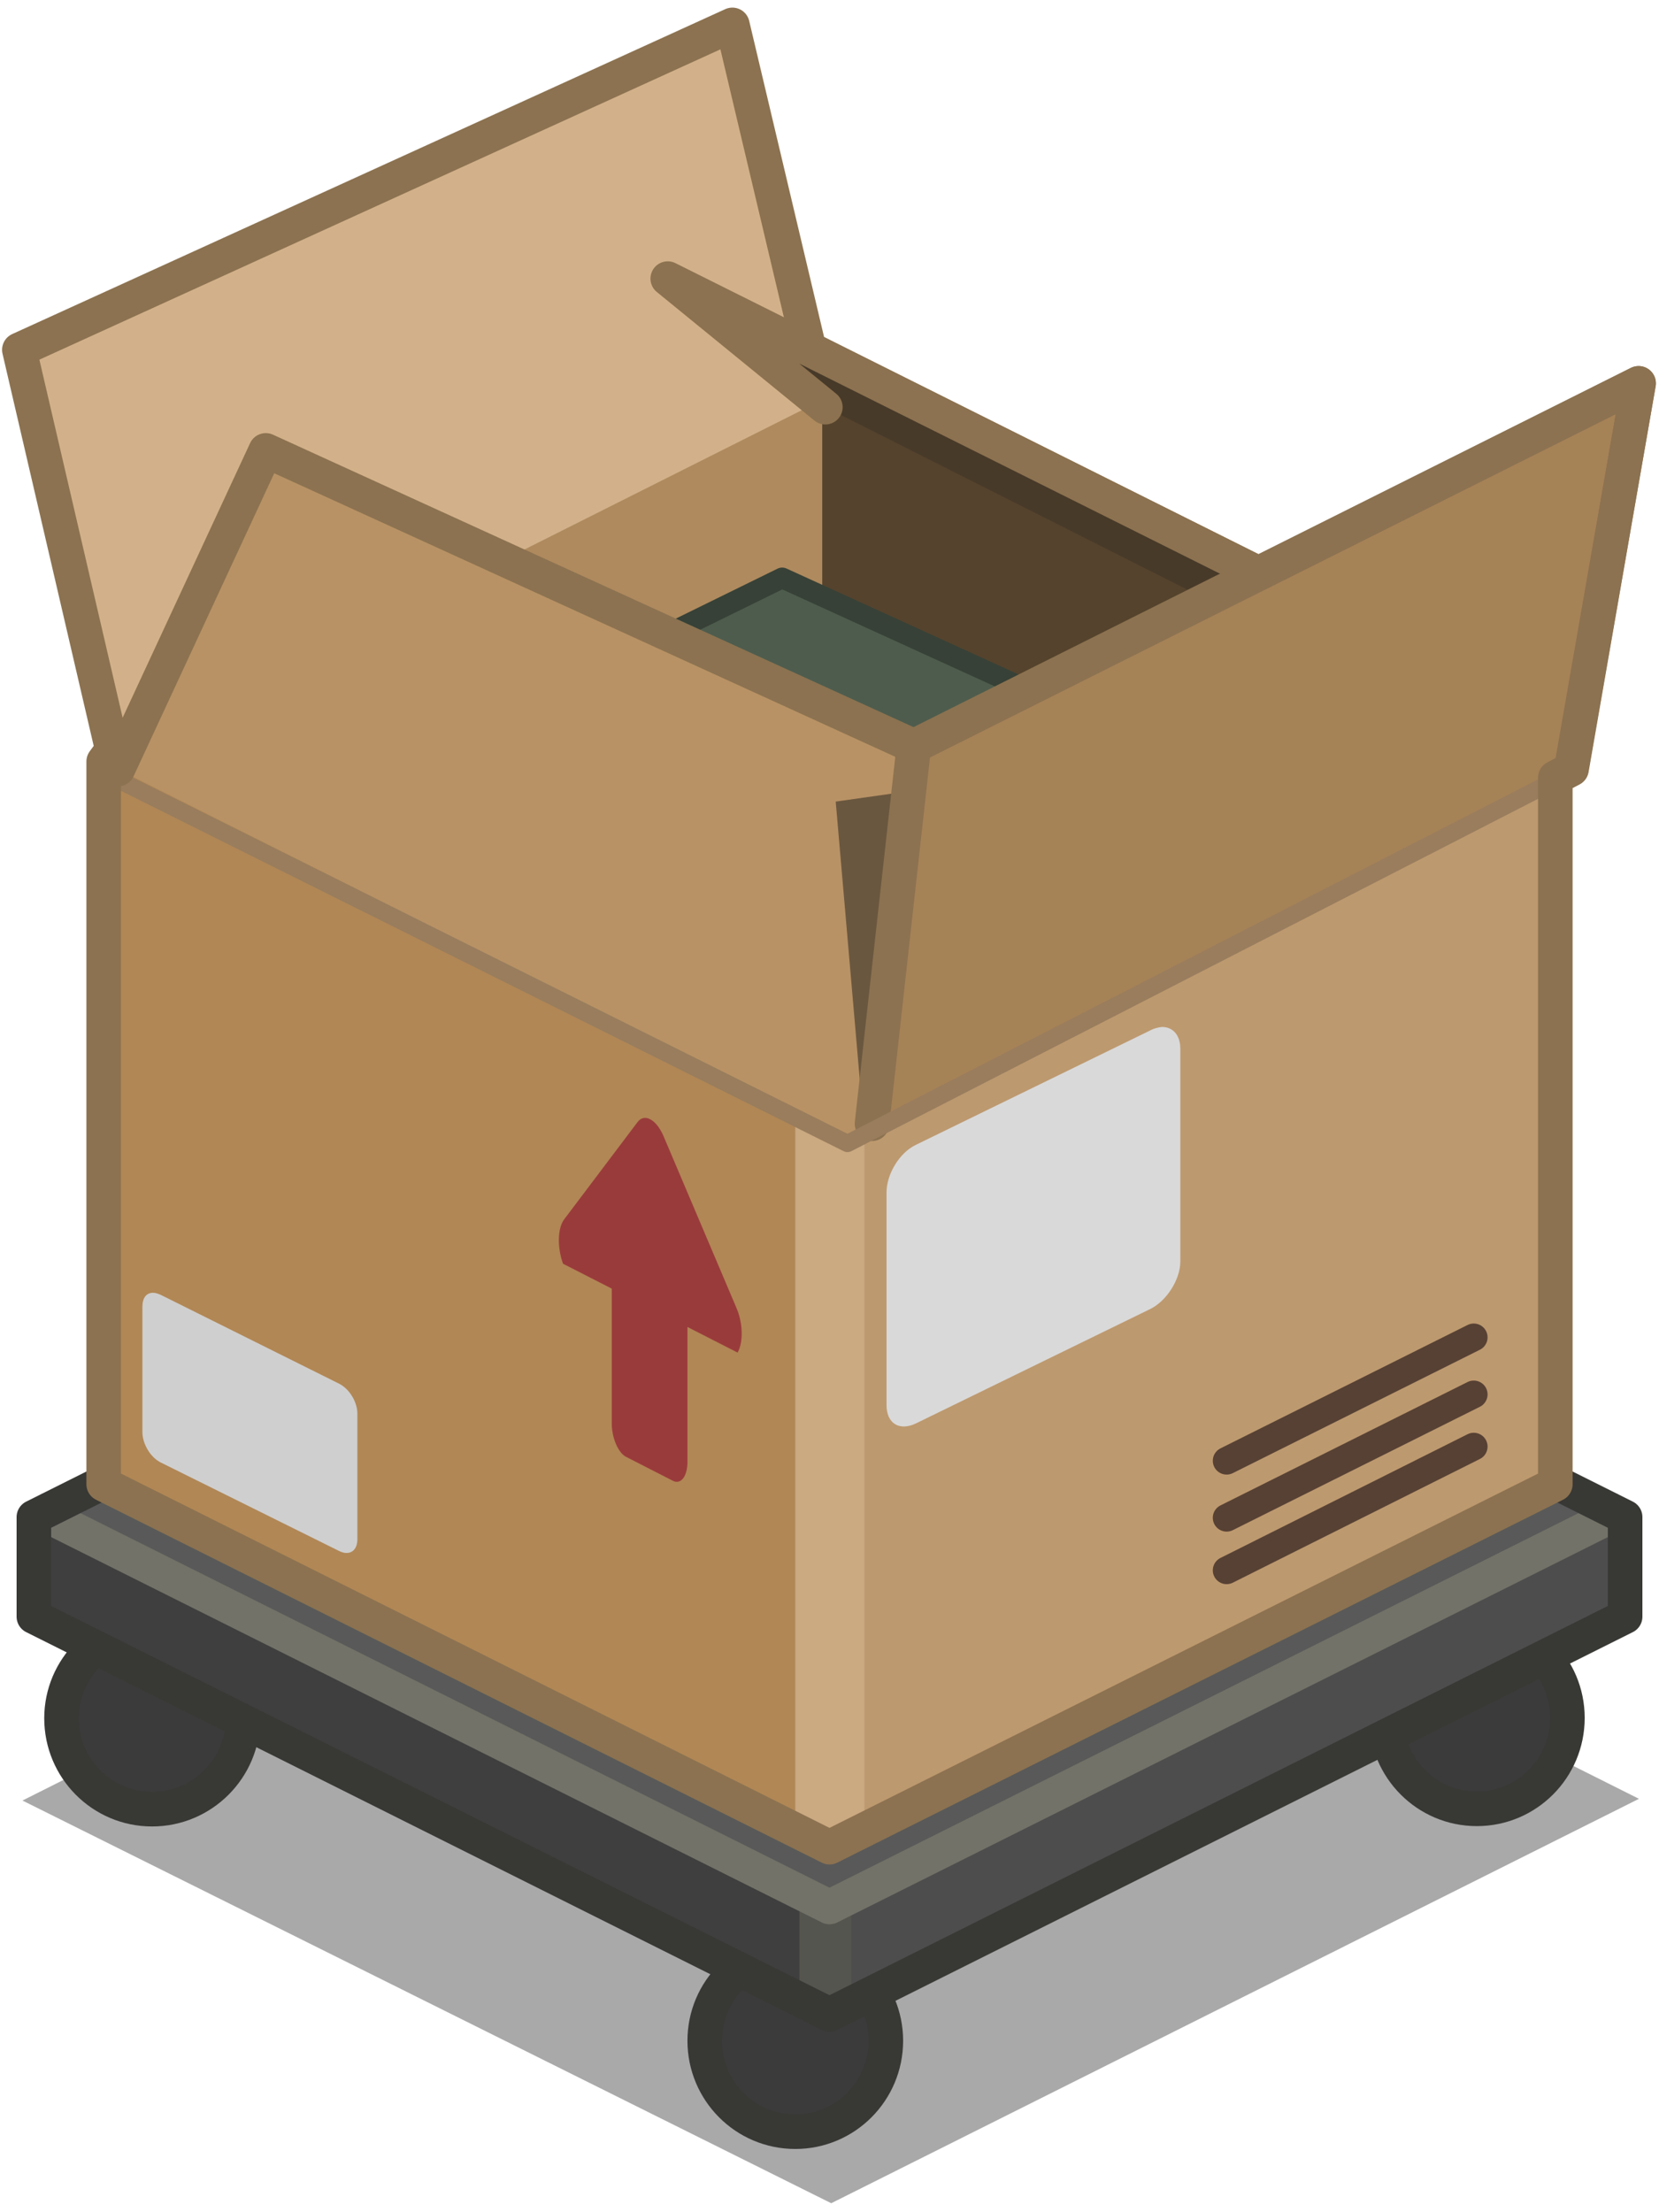 <?xml version="1.0" encoding="UTF-8" standalone="no"?>

<svg xmlns:svg="http://www.w3.org/2000/svg" xmlns="http://www.w3.org/2000/svg" version="1.0" width="100%" height="100%" viewBox="0 0 48 64" id="svg2985" style="display:inline">
<defs id="defs2987"/>
<path d="M 24.05,63.74 L 47.42,52.04 L 24.05,40.33 L 0.65,52.09 L 24.05,63.74 z" id="p3220" style="fill:#222222;fill-opacity:0.39;stroke:none;display:inline"/>
<path d="M 25.63,59.04 C 25.63,60.49 24.46,61.67 23.01,61.67 C 21.56,61.67 20.39,60.49 20.39,59.04 C 20.39,57.59 21.56,56.42 23.01,56.42 C 24.46,56.42 25.63,57.59 25.63,59.04 z" id="p3206" style="opacity:1;fill:#3b3b3b;fill-opacity:1;fill-rule:nonzero;stroke:#383835;stroke-width:1;stroke-linecap:butt;stroke-linejoin:round;marker:none;stroke-miterlimit:4;stroke-dasharray:none;stroke-dashoffset:0;stroke-opacity:1;visibility:visible;display:inline;overflow:visible;enable-background:accumulate"/>
<path d="M 4.40,47.09 C 2.95,47.09 1.78,48.27 1.78,49.71 C 1.78,51.16 2.95,52.34 4.40,52.34 C 5.85,52.34 7.03,51.16 7.03,49.71 C 7.03,48.27 5.85,47.09 4.40,47.09 z" id="p3208" style="opacity:1;fill:#3b3b3b;fill-opacity:1;fill-rule:nonzero;stroke:#383835;stroke-width:1;stroke-linecap:butt;stroke-linejoin:round;marker:none;stroke-miterlimit:4;stroke-dasharray:none;stroke-dashoffset:0;stroke-opacity:1;visibility:visible;display:inline;overflow:visible;enable-background:accumulate"/>
<path d="M 45.35,49.70 C 45.35,51.15 44.18,52.33 42.73,52.33 C 41.28,52.33 40.11,51.15 40.11,49.70 C 40.11,48.25 41.28,47.08 42.73,47.08 C 44.18,47.08 45.35,48.25 45.35,49.70 z" id="p3210" style="opacity:1;fill:#3b3b3b;fill-opacity:1;fill-rule:nonzero;stroke:#383835;stroke-width:1;stroke-linecap:butt;stroke-linejoin:round;marker:none;stroke-miterlimit:4;stroke-dasharray:none;stroke-dashoffset:0;stroke-opacity:1;visibility:visible;display:inline;overflow:visible;enable-background:accumulate"/>
<path d="M 24.00,32.38 L 0.98,43.89 L 0.98,46.77 L 24.00,58.28 L 47.02,46.77 L 47.02,43.89 L 24.00,32.38 z" id="p3188" style="fill:#595959;fill-opacity:1;fill-rule:nonzero;stroke:none;marker:none;visibility:visible;display:inline;overflow:visible;enable-background:accumulate"/>
<path d="M 1.06,46.69 L 1.16,43.87 L 23.98,55.14 L 23.79,58.15 L 1.06,46.69 z" id="p3194" style="fill:#3f3f3f;fill-opacity:1;fill-rule:evenodd;stroke:none;"/>
<path d="M 23.79,55.14 L 23.88,58.34 L 47.00,46.79 L 46.90,43.68 L 23.79,55.14 z" id="p3196" style="fill:#4d4d4d;fill-opacity:1;fill-rule:evenodd;stroke:none;"/>
<path d="M 23.88,55.24 L 23.88,57.96" id="p3192" style="fill:none;fill-opacity:1;fill-rule:nonzero;stroke:#55554f;stroke-width:1.5;stroke-linecap:butt;stroke-linejoin:round;marker:none;stroke-miterlimit:4;stroke-dasharray:none;stroke-dashoffset:0;stroke-opacity:1;visibility:visible;display:inline;overflow:visible;enable-background:accumulate"/>
<path d="M 0.98,43.66 L 24.00,55.17 L 47.02,43.66" id="p3190" style="fill:none;fill-opacity:1;fill-rule:nonzero;stroke:#727268;stroke-width:1;stroke-linecap:butt;stroke-linejoin:round;marker:none;stroke-miterlimit:4;stroke-dasharray:none;stroke-dashoffset:0;stroke-opacity:1;visibility:visible;display:inline;overflow:visible;enable-background:accumulate"/>
<path d="M 24.00,32.38 L 0.98,43.89 L 0.98,46.77 L 24.00,58.28 L 47.02,46.77 L 47.02,43.89 L 24.00,32.38 z" id="p2397" style="fill:none;fill-opacity:1;fill-rule:nonzero;stroke:#383835;stroke-width:1;stroke-linecap:butt;stroke-linejoin:round;marker:none;stroke-miterlimit:4;stroke-dasharray:none;stroke-dashoffset:0;stroke-opacity:1;visibility:visible;display:inline;overflow:visible;enable-background:accumulate"/>
<g id="g3484">
<path d="M 24.01,11.19 L 2.66,21.94 L 2.71,43.06 L 24.01,53.74 L 24.01,11.19 z" id="p3429" style="fill:#b18755;fill-opacity:1;stroke:none"/>
<path d="M 23.97,11.38 L 23.97,53.76 L 45.40,43.09 L 45.40,21.86 L 23.97,11.38 z" id="p3431" style="fill:#bd996f;fill-opacity:1;stroke:none"/>
<path d="M 24.01,32.57 L 24.01,53.15" id="p3433" style="fill:none;fill-opacity:1;fill-rule:nonzero;stroke:#cba981;stroke-width:2;stroke-linecap:butt;stroke-linejoin:miter;marker:none;stroke-miterlimit:4;stroke-dasharray:none;stroke-dashoffset:0;stroke-opacity:1;visibility:visible;display:inline;overflow:visible;enable-background:accumulate"/>
<path d="M 24.06,32.48 L 45.37,21.81 L 24.06,11.13 L 2.72,21.86 L 24.06,32.48 z" id="p3435" style="fill:#55432d;fill-opacity:1;stroke:none"/>
<path d="M 23.79,11.28 L 2.72,21.87 L 23.79,32.34 L 23.79,11.28 z" id="p3200" style="fill:#af8a5e;fill-opacity:1;fill-rule:nonzero;stroke:none;marker:none;visibility:visible;display:inline;overflow:visible;enable-background:accumulate"/>
<path d="M 18.81,32.38 C 18.68,32.31 18.54,32.33 18.44,32.47 L 16.32,35.28 C 16.13,35.54 16.12,36.09 16.29,36.56 L 17.70,37.28 L 17.70,41.18 C 17.70,41.60 17.89,42.04 18.12,42.15 L 19.47,42.84 C 19.70,42.96 19.89,42.71 19.89,42.29 L 19.89,38.39 L 21.34,39.13 C 21.51,38.84 21.50,38.27 21.30,37.82 L 19.19,32.85 C 19.08,32.61 18.95,32.45 18.81,32.38 z" id="p3438" style="fill:#9a3b3b;fill-opacity:1;fill-rule:nonzero;stroke:none;marker:none;visibility:visible;display:inline;overflow:visible;enable-background:accumulate"/>
<path d="M 33.62,29.71 C 33.52,29.72 33.39,29.75 33.28,29.81 L 26.5,33.12 C 26.02,33.35 25.65,33.97 25.65,34.5 L 25.65,40.65 C 25.65,41.18 26.02,41.41 26.5,41.18 L 33.28,37.87 C 33.75,37.64 34.15,37.02 34.15,36.5 L 34.15,30.34 C 34.15,29.94 33.93,29.71 33.62,29.71 z" id="r3440" style="fill:#d9d9d9;fill-opacity:1;fill-rule:nonzero;stroke:none;marker:none;visibility:visible;display:inline;overflow:visible;enable-background:accumulate"/>
<path d="M 4.43,37.40 C 4.23,37.40 4.12,37.55 4.12,37.81 L 4.12,41.43 C 4.12,41.77 4.35,42.16 4.65,42.31 L 9.81,44.87 C 10.11,45.02 10.34,44.87 10.34,44.53 L 10.34,40.90 C 10.34,40.56 10.11,40.18 9.81,40.03 L 4.65,37.46 C 4.58,37.43 4.50,37.40 4.43,37.40 z" id="r3442" style="fill:#cfcfcf;fill-opacity:1;fill-rule:nonzero;stroke:none;marker:none;visibility:visible;display:inline;overflow:visible;enable-background:accumulate"/>
<path d="M 35.49,45.43 L 42.64,41.85" id="p3444" style="fill:none;fill-rule:evenodd;stroke:#574134;stroke-width:0.80;stroke-linecap:round;stroke-linejoin:miter;stroke-miterlimit:4;stroke-dasharray:none;stroke-opacity:1"/>
<path d="M 35.49,43.91 L 42.64,40.34" id="p3446" style="fill:none;fill-rule:evenodd;stroke:#574134;stroke-width:0.80;stroke-linecap:round;stroke-linejoin:miter;stroke-miterlimit:4;stroke-dasharray:none;stroke-opacity:1"/>
<path d="M 35.49,42.26 L 42.64,38.69" id="p3448" style="fill:none;fill-rule:evenodd;stroke:#574134;stroke-width:0.80;stroke-linecap:round;stroke-linejoin:miter;stroke-miterlimit:4;stroke-dasharray:none;stroke-opacity:1"/>
<path d="M 17.68,19.15 L 22.63,16.72 L 31.57,20.80 L 21.47,27.79 L 17.68,19.15 z" id="p3213" style="fill:#4e5c4d;fill-opacity:1;fill-rule:evenodd;stroke:#374137;stroke-width:0.60;stroke-linecap:round;stroke-linejoin:round;stroke-miterlimit:4;stroke-dasharray:none;stroke-opacity:1"/>
<path d="M 21.19,0.72 L 0.62,10.18 L 3.34,21.84 L 23.75,11.59 L 21.19,0.72 z" id="p3174" style="fill:#d2b18a;fill-opacity:1;fill-rule:nonzero;stroke:none;marker:none;visibility:visible;display:inline;overflow:visible;enable-background:accumulate"/>
<path d="M 7.69,13.03 L 3.41,22.25 L 24.88,33.03 L 25.35,31.31 L 26.44,21.59 L 7.69,13.03 z" id="p3179" style="fill:#b89265;fill-opacity:1;fill-rule:nonzero;stroke:none;marker:none;visibility:visible;display:inline;overflow:visible;enable-background:accumulate"/>
<path d="M 25.00,32.67 L 24.18,23.19 L 28.98,22.51 L 25.00,32.67 z" id="p3211" style="fill:#6a573f;fill-opacity:1;fill-rule:nonzero;stroke:none;marker:none;visibility:visible;display:inline;overflow:visible;enable-background:accumulate"/>
<path d="M 47.41,11.09 L 26.44,21.59 L 25.23,32.51 L 45.46,22.25 L 47.41,11.09 z" id="p2399" style="fill:#a68257;fill-opacity:1;fill-rule:nonzero;stroke:none;marker:none;visibility:visible;display:inline;overflow:visible;enable-background:accumulate"/>
<path d="M 19.32,8.06 L 23.88,11.78 L 34.91,17.34 L 36.41,16.59 L 19.32,8.06 z" id="p3185" style="fill:#483a29;fill-opacity:1;fill-rule:nonzero;stroke:none;marker:none;visibility:visible;display:inline;overflow:visible;enable-background:accumulate"/>
<path d="M 45.46,22.25 L 47.41,11.09 L 26.44,21.59 L 25.23,32.51" id="p3205" style="fill:none;fill-opacity:1;fill-rule:nonzero;stroke:#8c7250;stroke-width:1;stroke-linecap:round;stroke-linejoin:round;marker:none;stroke-miterlimit:4;stroke-dasharray:none;stroke-dashoffset:0;stroke-opacity:1;visibility:visible;display:inline;overflow:visible;enable-background:accumulate"/>
<path d="M 3.44,22.57 L 24.52,33.08 L 44.87,22.64" id="p3215" style="fill:none;fill-opacity:1;fill-rule:nonzero;stroke:#997d5d;stroke-width:0.5;stroke-linecap:round;stroke-linejoin:round;marker:none;stroke-miterlimit:4;stroke-dasharray:none;stroke-dashoffset:0;stroke-opacity:1;visibility:visible;display:inline;overflow:visible;enable-background:accumulate"/>
<path d="M 36.41,16.59 L 19.32,8.06 L 23.88,11.78" id="p3207" style="fill:none;fill-opacity:1;fill-rule:nonzero;stroke:#8c7250;stroke-width:1;stroke-linecap:round;stroke-linejoin:round;marker:none;stroke-miterlimit:4;stroke-dasharray:none;stroke-dashoffset:0;stroke-opacity:1;visibility:visible;display:inline;overflow:visible;enable-background:accumulate"/>
<path d="M 26.44,21.59 L 7.69,13.03 L 3.41,22.25" id="p3209" style="fill:none;fill-opacity:1;fill-rule:nonzero;stroke:#8c7250;stroke-width:1;stroke-linecap:round;stroke-linejoin:round;marker:none;stroke-miterlimit:4;stroke-dasharray:none;stroke-dashoffset:0;stroke-opacity:1;visibility:visible;display:inline;overflow:visible;enable-background:accumulate"/>
<path d="M 21.19,0.72 L 0.56,10.12 L 3.25,21.69 L 3.00,22.03 L 3.00,42.94 L 24.00,53.44 L 45.00,42.94 L 45.00,22.50 L 45.47,22.25 L 47.41,11.09 L 36.41,16.59 L 23.41,10.09 L 21.19,0.72 z" id="p3460" style="fill:none;fill-opacity:1;fill-rule:nonzero;stroke:#8c7250;stroke-width:1;stroke-linecap:butt;stroke-linejoin:round;marker:none;stroke-miterlimit:4;stroke-dasharray:none;stroke-dashoffset:0;stroke-opacity:1;visibility:visible;display:inline;overflow:visible;enable-background:accumulate"/>
</g>
</svg>
